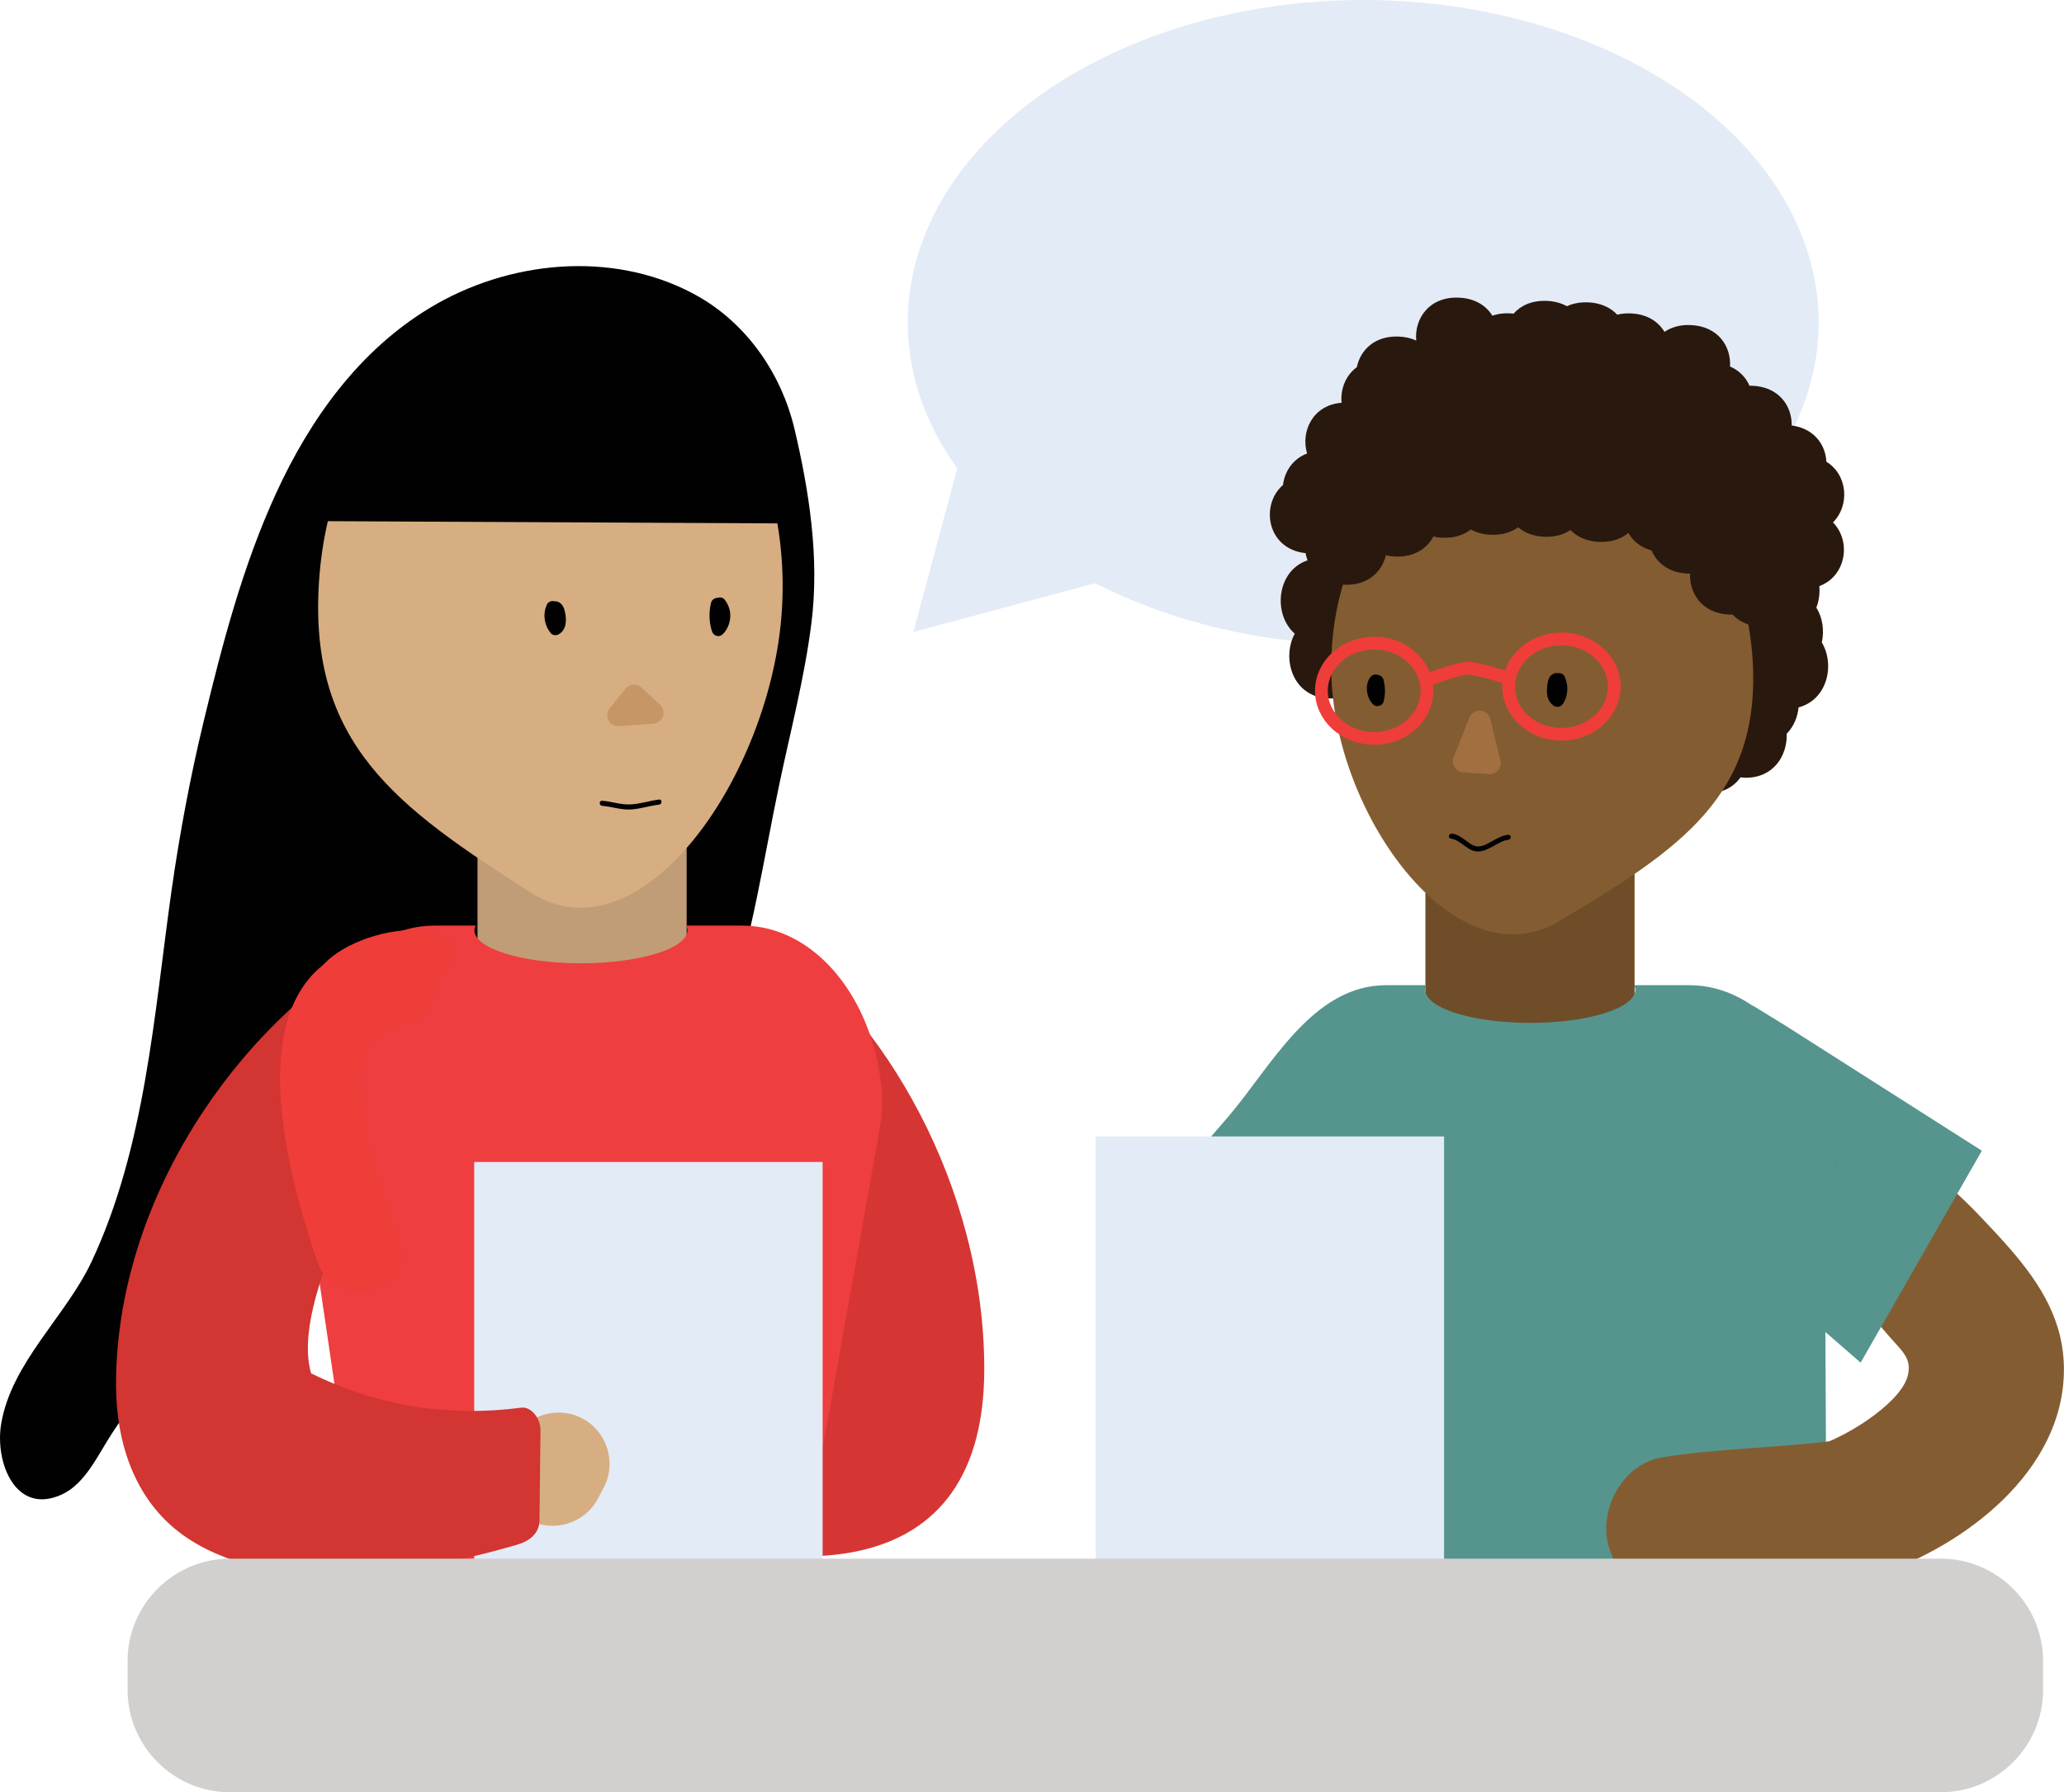<?xml version="1.0" encoding="utf-8"?>
<!-- Generator: Adobe Illustrator 24.3.0, SVG Export Plug-In . SVG Version: 6.00 Build 0)  -->
<svg version="1.1" id="Layer_1" xmlns="http://www.w3.org/2000/svg" xmlns:xlink="http://www.w3.org/1999/xlink" x="0px" y="0px"
	 viewBox="0 0 242.45 210.57" style="enable-background:new 0 0 242.45 210.57;" xml:space="preserve">
<style type="text/css">
	.st0{fill:#E3EBF6;}
	.st1{fill:#29180D;}
	.st2{fill:#845C32;}
	.st3{fill:#D63633;}
	.st4{fill:#010101;}
	.st5{fill:#C09D76;}
	.st6{fill:#EF3E3F;}
	.st7{fill:#D7AE82;}
	.st8{fill:#6F4D28;}
	.st9{fill:#A27040;}
	.st10{fill:none;stroke:#EF3D39;stroke-width:1.5;stroke-miterlimit:10;}
	.st11{fill:#AE8046;}
	.st12{fill:#55958E;}
	.st13{fill:#D23532;}
	.st14{fill:#EF3D39;}
	.st15{fill:#D2D0CE;}
	.st16{opacity:0.5;fill:#B77F4A;}
</style>
<g>
	<ellipse class="st0" cx="160.13" cy="37.88" rx="53.5" ry="37.88"/>
	<polygon class="st0" points="107.29,74.25 132.02,67.62 113.92,49.52 	"/>
</g>
<path class="st1" d="M214,75.48c0.31-1.38,0.1-2.9-0.64-4.09c1.14-2.95-0.34-7.02-4.46-7.02c-4.51,0-5.86,4.9-4.05,7.84
	c-0.22,0.57-0.34,1.18-0.37,1.8c-3.61,0.79-4.54,5.19-2.8,7.84c-0.03,0.28-0.04,0.57-0.03,0.86c-0.16,0.16-0.31,0.34-0.44,0.52
	c-0.2-0.02-0.4-0.03-0.61-0.03c-6.43,0-6.45,10,0,10c1.78,0,3.06-0.76,3.86-1.87c0.2,0.02,0.39,0.05,0.6,0.05
	c3.3,0,4.9-2.62,4.82-5.18c0.81-0.82,1.28-1.94,1.39-3.09C214.66,82.22,215.57,78.1,214,75.48z"/>
<path class="st1" d="M159.99,69.51c-0.39-2.1-1.97-3.93-4.73-3.93c-5.09,0-6.15,6.26-3.17,8.87c-1.6,2.96-0.21,7.61,4.18,7.61
	c3.44,0,5.04-2.86,4.8-5.53C162.46,74.37,162.11,71.08,159.99,69.51z"/>
<g>
	<path class="st2" d="M236.14,146.76c-1.12-1.29-2.3-2.55-3.49-3.8c-5.2-5.49-11.47-10.05-18.94-11.79
		c-11.16-2.59-15.92,13.75-4.75,16.34c5.69,1.32,9.43,5.38,13.01,9.56c1.41,1.64,2.64,2.51,2.13,4.55
		c-0.48,1.92-2.84,3.86-4.35,4.95c-10.68,7.71-25.27,5.61-37.56,7.67c-4.75,0.8-7.43,6.31-6.24,10.42
		c1.38,4.76,6.22,6.72,10.98,5.92c11.18-1.87,22.79-1.93,33.63-5.55c10.24-3.43,21.81-12.17,21.88-24.01
		C242.49,155.23,239.66,150.82,236.14,146.76z"/>
</g>
<path class="st3" d="M76.29,163.55c7.01,1.09,13.89-0.14,20.39-3.99c0,0,0,0,0.01,0c1.43-5.9-2.46-15.58-3.95-20.09
	c-0.49-1.49,0.06-2.88,0.86-3.54c-0.08-0.4-0.14-0.82-0.18-1.27c-0.27-2.99-0.19-6.16-0.13-9.27c-0.19-2.37-0.23-4.78-0.13-7.24
	c-1.47-1.34-2.99-2.57-4.56-3.65c-2.15-1.48-0.26-5.93,1.89-4.45c13.35,9.22,25.09,29.34,25.13,50.71
	c0.06,27.84-26.68,23.39-39.73,18.33c-0.8-0.31-1.36-1.35-1.37-2.48c-0.03-3.5-0.07-6.99-0.1-10.49
	C74.41,164.84,75.29,163.39,76.29,163.55z"/>
<path class="st4" d="M81.38,34.47c-9.63-5.09-21.74-3.82-30.88,1.7c-8.32,5.02-14.07,13.06-18.06,21.76
	c-3.93,8.56-6.32,17.72-8.52,26.84c-1.58,6.55-2.82,13.19-3.77,19.86c-2.06,14.56-3.06,30.11-9.4,43.62
	c-3.01,6.4-9.39,11.82-10.61,19.02c-0.77,4.56,1.7,10.79,7.1,8.33c2.8-1.27,4.28-4.71,5.92-7.2c2.75-4.18,5.69-8.25,9.17-11.82
	c7.42-7.61,15.89-9.78,26.15-10.48c8.17-0.56,16.48-1.25,23.28-6.33c14.12-10.56,16.28-30.81,19.7-47.23
	c1.34-6.45,3.04-12.83,3.86-19.38c0.95-7.59-0.26-15.43-2.01-22.83C91.8,44,87.84,38.19,82.15,34.9
	C81.9,34.76,81.64,34.61,81.38,34.47z"/>
<rect x="56.09" y="97.2" class="st5" width="24.57" height="30.13"/>
<path class="st6" d="M103.58,128.23c-0.92-10.96-7.9-19.48-16.38-19.48h-6.59c0.08,0.18,0.14,0.37,0.14,0.55
	c0,2.14-5.6,3.88-12.51,3.88s-12.51-1.74-12.51-3.88c0-0.19,0.06-0.37,0.14-0.55h-4.81c-8.54,0-15.56,8.65-16.39,19.72
	c-0.1,1.29-0.03,2.59,0.16,3.86l8.6,58.42h49.54l10.36-58.13C103.59,131.19,103.7,129.7,103.58,128.23z"/>
<path class="st7" d="M91.83,71.92c-1.31,19.2-16.55,41.25-29.54,32.92c-15.61-9.99-26.12-17.42-24.81-36.62
	C38.78,49.02,52,34.27,67.02,35.29S93.14,52.71,91.83,71.92z"/>
<g>
	<g>
		<path class="st4" d="M64.26,70.99c-0.12,0.27-0.21,0.53-0.26,0.82c-0.05,0.33-0.06,0.63-0.01,0.96c0.08,0.62,0.33,1.16,0.72,1.64
			c0.1,0.12,0.28,0.19,0.43,0.21c0.17,0.02,0.33,0,0.48-0.09c0.89-0.5,0.95-1.57,0.78-2.46c-0.09-0.48-0.25-1.02-0.7-1.29
			c-0.39-0.23-0.87-0.16-1.19,0.14c-0.3,0.28-0.43,0.8-0.17,1.15c0.12,0.16,0.24,0.29,0.45,0.34c0.18,0.05,0.42,0.03,0.58-0.08
			c0.16-0.1,0.3-0.26,0.34-0.45c0.04-0.18,0.04-0.42-0.08-0.58c-0.01-0.01-0.02-0.03-0.03-0.04c0.03,0.06,0.05,0.12,0.08,0.18
			c0-0.01,0-0.02-0.01-0.02c0.01,0.07,0.02,0.13,0.03,0.2c0-0.02,0-0.03,0-0.05c-0.01,0.07-0.02,0.13-0.03,0.2
			c0-0.01,0-0.02,0.01-0.02c-0.03,0.06-0.05,0.12-0.08,0.18c0.03-0.08,0.07-0.05-0.06,0.06c-0.04,0.03-0.07,0.05-0.11,0.08
			c0.02-0.01,0.03-0.02,0.05-0.03c-0.06,0.03-0.12,0.05-0.18,0.08c0.02-0.01,0.04-0.01,0.05-0.02c-0.07,0.01-0.13,0.02-0.2,0.03
			c0.02,0,0.04,0,0.06,0c-0.07-0.01-0.13-0.02-0.2-0.03c0.02,0,0.04,0.01,0.05,0.01c-0.06-0.03-0.12-0.05-0.18-0.08
			c0,0,0.06,0.03,0.06,0.03c-0.03-0.03-0.07-0.05-0.1-0.08c0.04,0.04,0.03,0.03-0.02-0.03c-0.09-0.11,0.01,0.03,0.02,0.07
			c-0.03-0.06-0.05-0.12-0.08-0.18c0.1,0.26,0.16,0.54,0.2,0.81c-0.01-0.07-0.02-0.13-0.03-0.2c0.03,0.21,0.04,0.41,0.01,0.62
			c0.01-0.07,0.02-0.13,0.03-0.2c-0.02,0.12-0.05,0.24-0.09,0.35c0.03-0.06,0.05-0.12,0.08-0.18c-0.02,0.04-0.04,0.08-0.06,0.12
			c-0.01,0.02-0.02,0.03-0.03,0.05c-0.03,0.06,0.14-0.15,0.06-0.07c-0.01,0.01-0.08,0.07-0.08,0.08c0-0.02,0.18-0.12,0.07-0.05
			c-0.02,0.01-0.04,0.03-0.07,0.04c0.3,0.04,0.61,0.08,0.91,0.12c-0.07-0.08,0.05,0.06,0.05,0.06c0,0-0.04-0.06-0.04-0.06
			c-0.03-0.05-0.06-0.09-0.09-0.14c-0.05-0.09-0.1-0.19-0.14-0.29c0.03,0.06,0.05,0.12,0.08,0.18c-0.08-0.2-0.14-0.41-0.17-0.62
			c0.01,0.07,0.02,0.13,0.03,0.2c-0.03-0.21-0.03-0.43,0-0.64c-0.01,0.07-0.02,0.13-0.03,0.2c0.03-0.21,0.08-0.42,0.17-0.62
			c-0.03,0.06-0.05,0.12-0.08,0.18c0.01-0.01,0.01-0.02,0.02-0.03c0.08-0.19,0.13-0.37,0.08-0.58c-0.05-0.17-0.18-0.36-0.34-0.45
			c-0.17-0.09-0.38-0.14-0.58-0.08C64.54,70.7,64.34,70.82,64.26,70.99L64.26,70.99z"/>
	</g>
</g>
<g>
	<g>
		<path class="st4" d="M83.53,70.8c-0.28,1.11-0.25,2.3,0.11,3.39c0.18,0.54,0.83,0.74,1.25,0.33c0.55-0.53,0.84-1.26,0.89-2.02
			c0.05-0.77-0.22-1.5-0.69-2.09c-0.11-0.14-0.36-0.22-0.53-0.22c-0.18,0-0.4,0.08-0.53,0.22c-0.13,0.14-0.23,0.33-0.22,0.53
			c0.01,0.21,0.09,0.37,0.22,0.53c-0.03-0.04-0.1-0.13-0.03-0.04c0.02,0.03,0.04,0.06,0.06,0.09c0.03,0.05,0.06,0.11,0.09,0.16
			c0.02,0.03,0.03,0.06,0.04,0.09c-0.01-0.02-0.06-0.16-0.03-0.07c0.02,0.06,0.04,0.12,0.06,0.18c0.02,0.07,0.03,0.13,0.05,0.2
			c0.01,0.03,0.01,0.05,0.01,0.08c0.02,0.09-0.02-0.19-0.01-0.06c0.01,0.13,0.01,0.26,0.01,0.39c0,0.03,0,0.06-0.01,0.08
			c-0.01,0.13,0-0.01,0.01-0.06c-0.02,0.06-0.02,0.12-0.04,0.18c-0.01,0.06-0.03,0.12-0.05,0.18c-0.01,0.03-0.02,0.07-0.03,0.1
			c-0.04,0.11,0,0,0.02-0.05c-0.06,0.11-0.11,0.22-0.18,0.32c-0.01,0.02-0.1,0.13-0.01,0.02c0.08-0.1-0.01,0.01-0.02,0.02
			c-0.04,0.05-0.09,0.1-0.14,0.15c0.42,0.11,0.84,0.22,1.25,0.33c-0.08-0.23-0.14-0.47-0.18-0.71c-0.01-0.06-0.02-0.11-0.03-0.17
			c-0.03-0.16,0.02,0.15-0.01-0.05c-0.01-0.12-0.02-0.24-0.03-0.36c-0.01-0.24,0-0.49,0.02-0.73c0-0.02,0-0.04,0.01-0.06
			c0.01-0.09,0.01-0.07-0.01,0.03c0.02-0.04,0.02-0.12,0.03-0.17c0.02-0.13,0.05-0.26,0.08-0.38c0.09-0.38-0.12-0.83-0.52-0.92
			C84.06,70.19,83.63,70.4,83.53,70.8L83.53,70.8z"/>
	</g>
</g>
<g>
	<g>
		<path class="st4" d="M70.74,94.68c1.11,0.09,2.19,0.48,3.32,0.43c1.14-0.06,2.23-0.44,3.36-0.57c0.38-0.05,0.38-0.65,0-0.6
			c-1.13,0.13-2.22,0.52-3.36,0.57c-1.12,0.06-2.2-0.34-3.32-0.43C70.35,94.05,70.35,94.65,70.74,94.68L70.74,94.68z"/>
	</g>
</g>
<path class="st4" d="M37.78,61.23c0.07-14.7,12.39-26.55,27.52-26.47S92.63,46.8,92.56,61.5"/>
<rect x="167.45" y="102.2" transform="matrix(-1 -4.472124e-11 4.472124e-11 -1 359.458 234.529)" class="st8" width="24.57" height="30.13"/>
<path class="st2" d="M156.46,80.65c1.1,16.16,14.85,34.64,26.69,27.58c14.23-8.48,23.81-14.78,22.71-30.94s-13.05-28.51-26.69-27.58
	C165.53,50.64,155.36,64.49,156.46,80.65z"/>
<g>
	<g>
		<path class="st4" d="M182.44,80.22c0.01,0.01,0.01,0.02,0.02,0.04c-0.03-0.06-0.05-0.12-0.08-0.18c0.09,0.22,0.15,0.45,0.19,0.68
			c-0.01-0.07-0.02-0.13-0.03-0.2c0.03,0.24,0.03,0.49,0,0.73c0.01-0.07,0.02-0.13,0.03-0.2c-0.03,0.21-0.08,0.42-0.17,0.61
			c0.03-0.06,0.05-0.12,0.08-0.18c-0.06,0.15-0.14,0.28-0.23,0.41c0.34-0.09,0.68-0.18,1.03-0.27c-0.02-0.01-0.03-0.02-0.05-0.03
			c0.18,0.1,0.12,0.1,0.07,0.05c-0.06-0.06-0.12-0.17,0.01,0.03c-0.05-0.08-0.1-0.15-0.13-0.24c0.03,0.06,0.05,0.12,0.08,0.18
			c-0.05-0.13-0.08-0.26-0.1-0.4c0.01,0.07,0.02,0.13,0.03,0.2c-0.03-0.26-0.02-0.52,0.01-0.78c-0.01,0.07-0.02,0.13-0.03,0.2
			c0.03-0.21,0.06-0.43,0.14-0.63c-0.03,0.06-0.05,0.12-0.08,0.18c0.01-0.03,0.09-0.15,0.01-0.04c-0.05,0.06-0.05,0.07-0.02,0.03
			c-0.12,0.08-0.14,0.1-0.07,0.07c-0.06,0.03-0.12,0.05-0.18,0.08c0.02-0.01,0.03-0.01,0.05-0.01c-0.07,0.01-0.13,0.02-0.2,0.03
			c0.01,0,0.02,0,0.03,0c-0.07-0.01-0.13-0.02-0.2-0.03c0.03,0,0.05,0.01,0.08,0.02c-0.06-0.03-0.12-0.05-0.18-0.08
			c0.1,0.05-0.14-0.13-0.06-0.05c-0.02-0.03-0.11-0.17-0.06-0.06c-0.03-0.06-0.05-0.12-0.08-0.18c0.01,0.02,0.01,0.03,0.01,0.05
			c-0.01-0.07-0.02-0.13-0.03-0.2c0,0.01,0,0.02,0,0.02c0.01-0.07,0.02-0.13,0.03-0.2c0,0.02-0.01,0.03-0.01,0.05
			c0.03-0.06,0.05-0.12,0.08-0.18c0,0.01-0.01,0.01-0.01,0.02c-0.22,0.33-0.08,0.84,0.27,1.03c0.37,0.2,0.8,0.08,1.03-0.27
			c0.24-0.37,0.13-0.86-0.18-1.16c-0.31-0.3-0.78-0.38-1.15-0.16c-0.45,0.26-0.57,0.79-0.63,1.27c-0.06,0.45-0.08,0.89,0.01,1.33
			c0.1,0.48,0.38,0.88,0.79,1.15c0.15,0.1,0.41,0.13,0.58,0.08c0.2-0.06,0.33-0.18,0.45-0.34c0.32-0.45,0.47-1.01,0.51-1.56
			c0.05-0.58-0.09-1.15-0.32-1.68c-0.07-0.16-0.29-0.3-0.45-0.34c-0.18-0.05-0.42-0.03-0.58,0.08c-0.16,0.1-0.3,0.26-0.34,0.45
			C182.32,79.85,182.35,80.02,182.44,80.22L182.44,80.22z"/>
	</g>
</g>
<g>
	<g>
		<path class="st4" d="M161.07,80.25c0.05,0.19,0.09,0.38,0.11,0.57c-0.01-0.07-0.02-0.13-0.03-0.2c0.05,0.38,0.05,0.76,0,1.14
			c0.01-0.07,0.02-0.13,0.03-0.2c-0.02,0.16-0.05,0.31-0.09,0.47c0.42-0.11,0.84-0.22,1.25-0.33c-0.04-0.04-0.07-0.08-0.1-0.12
			c0.04,0.05,0.08,0.1,0.12,0.15c-0.1-0.12-0.17-0.26-0.24-0.4c0.03,0.06,0.05,0.12,0.08,0.18c-0.07-0.17-0.12-0.35-0.15-0.54
			c0.01,0.07,0.02,0.13,0.03,0.2c-0.02-0.16-0.02-0.33,0-0.49c-0.01,0.07-0.02,0.13-0.03,0.2c0.02-0.15,0.06-0.29,0.11-0.43
			c-0.03,0.06-0.05,0.12-0.08,0.18c0.04-0.09,0.08-0.17,0.14-0.25c0.11-0.15,0.12-0.4,0.08-0.58c-0.05-0.17-0.18-0.36-0.34-0.45
			c-0.17-0.09-0.38-0.14-0.58-0.08c-0.19,0.06-0.33,0.18-0.45,0.34c-0.3,0.43-0.41,1.01-0.36,1.52c0.06,0.61,0.28,1.17,0.71,1.62
			c0.38,0.41,1.12,0.2,1.25-0.33c0.22-0.84,0.2-1.73-0.02-2.57c-0.1-0.38-0.54-0.65-0.92-0.52
			C161.21,79.45,160.97,79.84,161.07,80.25L161.07,80.25z"/>
	</g>
</g>
<path class="st9" d="M175.06,84.48l1.19,4.88c0.21,0.85-0.47,1.65-1.34,1.59l-3.05-0.21c-0.87-0.06-1.43-0.95-1.11-1.76l1.86-4.67
	C173.08,83.14,174.77,83.26,175.06,84.48z"/>
<g>
	<g>
		<path class="st4" d="M177.17,98.08c-0.59,0.05-1.12,0.33-1.63,0.6c-0.54,0.29-1.12,0.68-1.74,0.76c-0.61,0.08-1.13-0.33-1.59-0.67
			c-0.5-0.37-1.01-0.74-1.64-0.83c-0.38-0.05-0.54,0.53-0.16,0.58c1.25,0.17,1.98,1.6,3.32,1.52c0.6-0.04,1.17-0.35,1.69-0.62
			c0.54-0.29,1.12-0.69,1.74-0.74C177.55,98.65,177.55,98.05,177.17,98.08L177.17,98.08z"/>
	</g>
</g>
<ellipse class="st10" cx="161.42" cy="81.16" rx="6.2" ry="5.6"/>
<ellipse class="st10" cx="183.42" cy="80.67" rx="6.2" ry="5.6"/>
<path class="st10" d="M167.63,79.9c0,0,3.6-1.38,4.81-1.38c1.35,0,5.4,1.38,5.4,1.38"/>
<path class="st11" d="M178.1,182.57L178.1,182.57c-2.92-1.55-4.04-5.21-2.49-8.13l0.68-1.29c1.55-2.92,5.21-4.04,8.13-2.49h0
	c2.92,1.55,4.04,5.21,2.49,8.13l-0.68,1.29C184.68,183.01,181.02,184.12,178.1,182.57z"/>
<polygon class="st12" points="205.91,118.16 190.42,135.63 218.56,160.1 232.8,135.2 209.68,120.47 "/>
<path class="st12" d="M214.63,198.75l-0.29-59.13c0.25-1.44,0.36-2.92,0.24-4.39c-0.9-10.96-7.78-19.48-16.14-19.48h-6.49
	c0.08,0.18,0.14,0.37,0.14,0.55c0,2.14-5.52,3.88-12.33,3.88s-12.33-1.74-12.33-3.88c0-0.19,0.06-0.37,0.14-0.55c0,0-4.74,0-4.74,0
	c-8.7,0-13.55,9.61-18.55,15.45c-0.82,0.96-11.75,13.54-11.66,13.63c0,0,14.46,13.61,14.46,13.61l0.52,39.3L214.63,198.75z"/>
<rect x="55.7" y="136.52" class="st0" width="40.93" height="50.33"/>
<path class="st7" d="M62.1,178.57L62.1,178.57c-2.92-1.55-4.04-5.21-2.49-8.13l0.68-1.29c1.55-2.92,5.21-4.04,8.13-2.49h0
	c2.92,1.55,4.04,5.21,2.49,8.13l-0.68,1.29C68.68,179.01,65.02,180.12,62.1,178.57z"/>
<path class="st13" d="M61.22,165.39c-8.48,1.11-16.8-0.14-24.68-4.04c-1.73-5.98,2.98-15.79,4.78-20.36
	c0.59-1.51-0.07-2.92-1.04-3.59c0.09-0.41,0.17-0.83,0.22-1.29c0.33-3.03,0.23-6.24,0.15-9.39c0.23-2.41,0.28-4.85,0.16-7.33
	c1.78-1.36,3.62-2.6,5.51-3.7c2.6-1.5,0.32-6.01-2.28-4.51c-16.16,9.34-30.35,29.73-30.41,51.39c-0.02,7.09,2.3,14.13,8.44,18.18
	c5.48,3.62,12.43,4.38,18.84,4.18c6.7-0.21,13.33-1.56,19.74-3.41c1.45-0.42,2.7-1.26,2.72-2.9c0.04-3.54,0.08-7.09,0.12-10.63
	C63.49,166.7,62.43,165.23,61.22,165.39z"/>
<path class="st14" d="M44.73,110.68c-17.91,2.5-11.18,26.78-7.41,37.66c2.1,6.04,11.76,3.44,9.64-2.66
	c-1.91-5.5-9.28-24.01,0.42-25.36C53.74,119.44,51.04,109.8,44.73,110.68z"/>
<path class="st1" d="M215.31,61.38c1.98-1.95,1.76-5.58-0.77-7.13c-0.1-2-1.45-3.92-4.08-4.26c0.05-2.26-1.48-4.56-4.66-4.67
	c-0.1,0-0.19,0.01-0.29,0.01c-0.42-0.97-1.18-1.79-2.29-2.27c0.14-2.32-1.37-4.75-4.65-4.87c-1.25-0.05-2.27,0.27-3.05,0.8
	c-0.72-1.2-2.04-2.1-3.99-2.17c-0.57-0.02-1.09,0.03-1.56,0.15c-0.77-0.82-1.92-1.39-3.46-1.45c-0.95-0.03-1.77,0.14-2.45,0.46
	c-0.66-0.37-1.46-0.6-2.41-0.63c-1.74-0.06-3.02,0.56-3.86,1.5c-0.16-0.02-0.32-0.03-0.49-0.04c-0.75-0.03-1.42,0.08-2,0.28
	c-0.73-1.18-2.04-2.05-3.97-2.12c-3.51-0.13-5.21,2.54-4.97,5.04c-0.59-0.27-1.28-0.44-2.08-0.47c-2.84-0.1-4.49,1.62-4.9,3.6
	c-1.34,0.98-1.94,2.62-1.79,4.18c-3.43,0.27-4.82,3.43-4.05,5.96c-1.69,0.64-2.64,2.12-2.83,3.7c-2.69,2.32-1.91,7.52,2.65,8.01
	c0.34,1.91,1.84,3.61,4.57,3.71c2.77,0.1,4.41-1.54,4.86-3.46c0.35,0.08,0.73,0.14,1.13,0.15c2.21,0.08,3.71-0.95,4.45-2.35
	c0.34,0.08,0.71,0.13,1.1,0.14c1.38,0.05,2.48-0.33,3.3-0.97c0.65,0.36,1.45,0.59,2.39,0.62c1.31,0.05,2.37-0.3,3.17-0.88
	c0.76,0.64,1.78,1.06,3.1,1.11c1.25,0.05,2.26-0.26,3.05-0.79c0.77,0.8,1.9,1.35,3.41,1.4c1.44,0.05,2.57-0.37,3.39-1.05
	c0.54,0.94,1.44,1.7,2.72,2.05c0.63,1.47,2.04,2.64,4.29,2.72c0.08,0,0.15-0.01,0.24-0.01c-0.12,2.31,1.4,4.71,4.65,4.83
	c0.12,0,0.23,0,0.35,0c0.77,0.82,1.92,1.38,3.45,1.44c3.25,0.12,4.93-2.16,4.98-4.47C216.62,69.08,217.83,63.91,215.31,61.38z"/>
<rect x="128.7" y="133.52" class="st0" width="40.93" height="50.33"/>
<g>
	<g>
		<path class="st2" d="M215.63,136.27c-0.03,0.46-0.04,0.91,0,1.37V136.27z"/>
	</g>
	<g>
		<path class="st2" d="M215.63,169.26c-6.94,0.87-14.18,0.93-20.43,1.98c-4.75,0.8-7.43,6.31-6.24,10.42
			c1.38,4.76,6.22,6.72,10.98,5.92c5.07-0.85,10.39-1.35,15.68-2V169.26z"/>
	</g>
</g>
<path class="st15" d="M227.99,210.57h-201c-6.6,0-12-5.4-12-12v-3.44c0-6.6,5.4-12,12-12h201c6.6,0,12,5.4,12,12v3.44
	C239.99,205.17,234.59,210.57,227.99,210.57z"/>
<ellipse transform="matrix(0.962 -0.275 0.275 0.962 -29.499 16.762)" class="st14" cx="45.13" cy="113.75" rx="8.5" ry="4"/>
<path class="st16" d="M73.48,80.91l-1.86,2.3c-0.71,0.88-0.03,2.18,1.09,2.1l4.03-0.28c1.12-0.08,1.61-1.46,0.79-2.23l-2.16-2.01
	C74.81,80.27,73.95,80.33,73.48,80.91z"/>
</svg>
